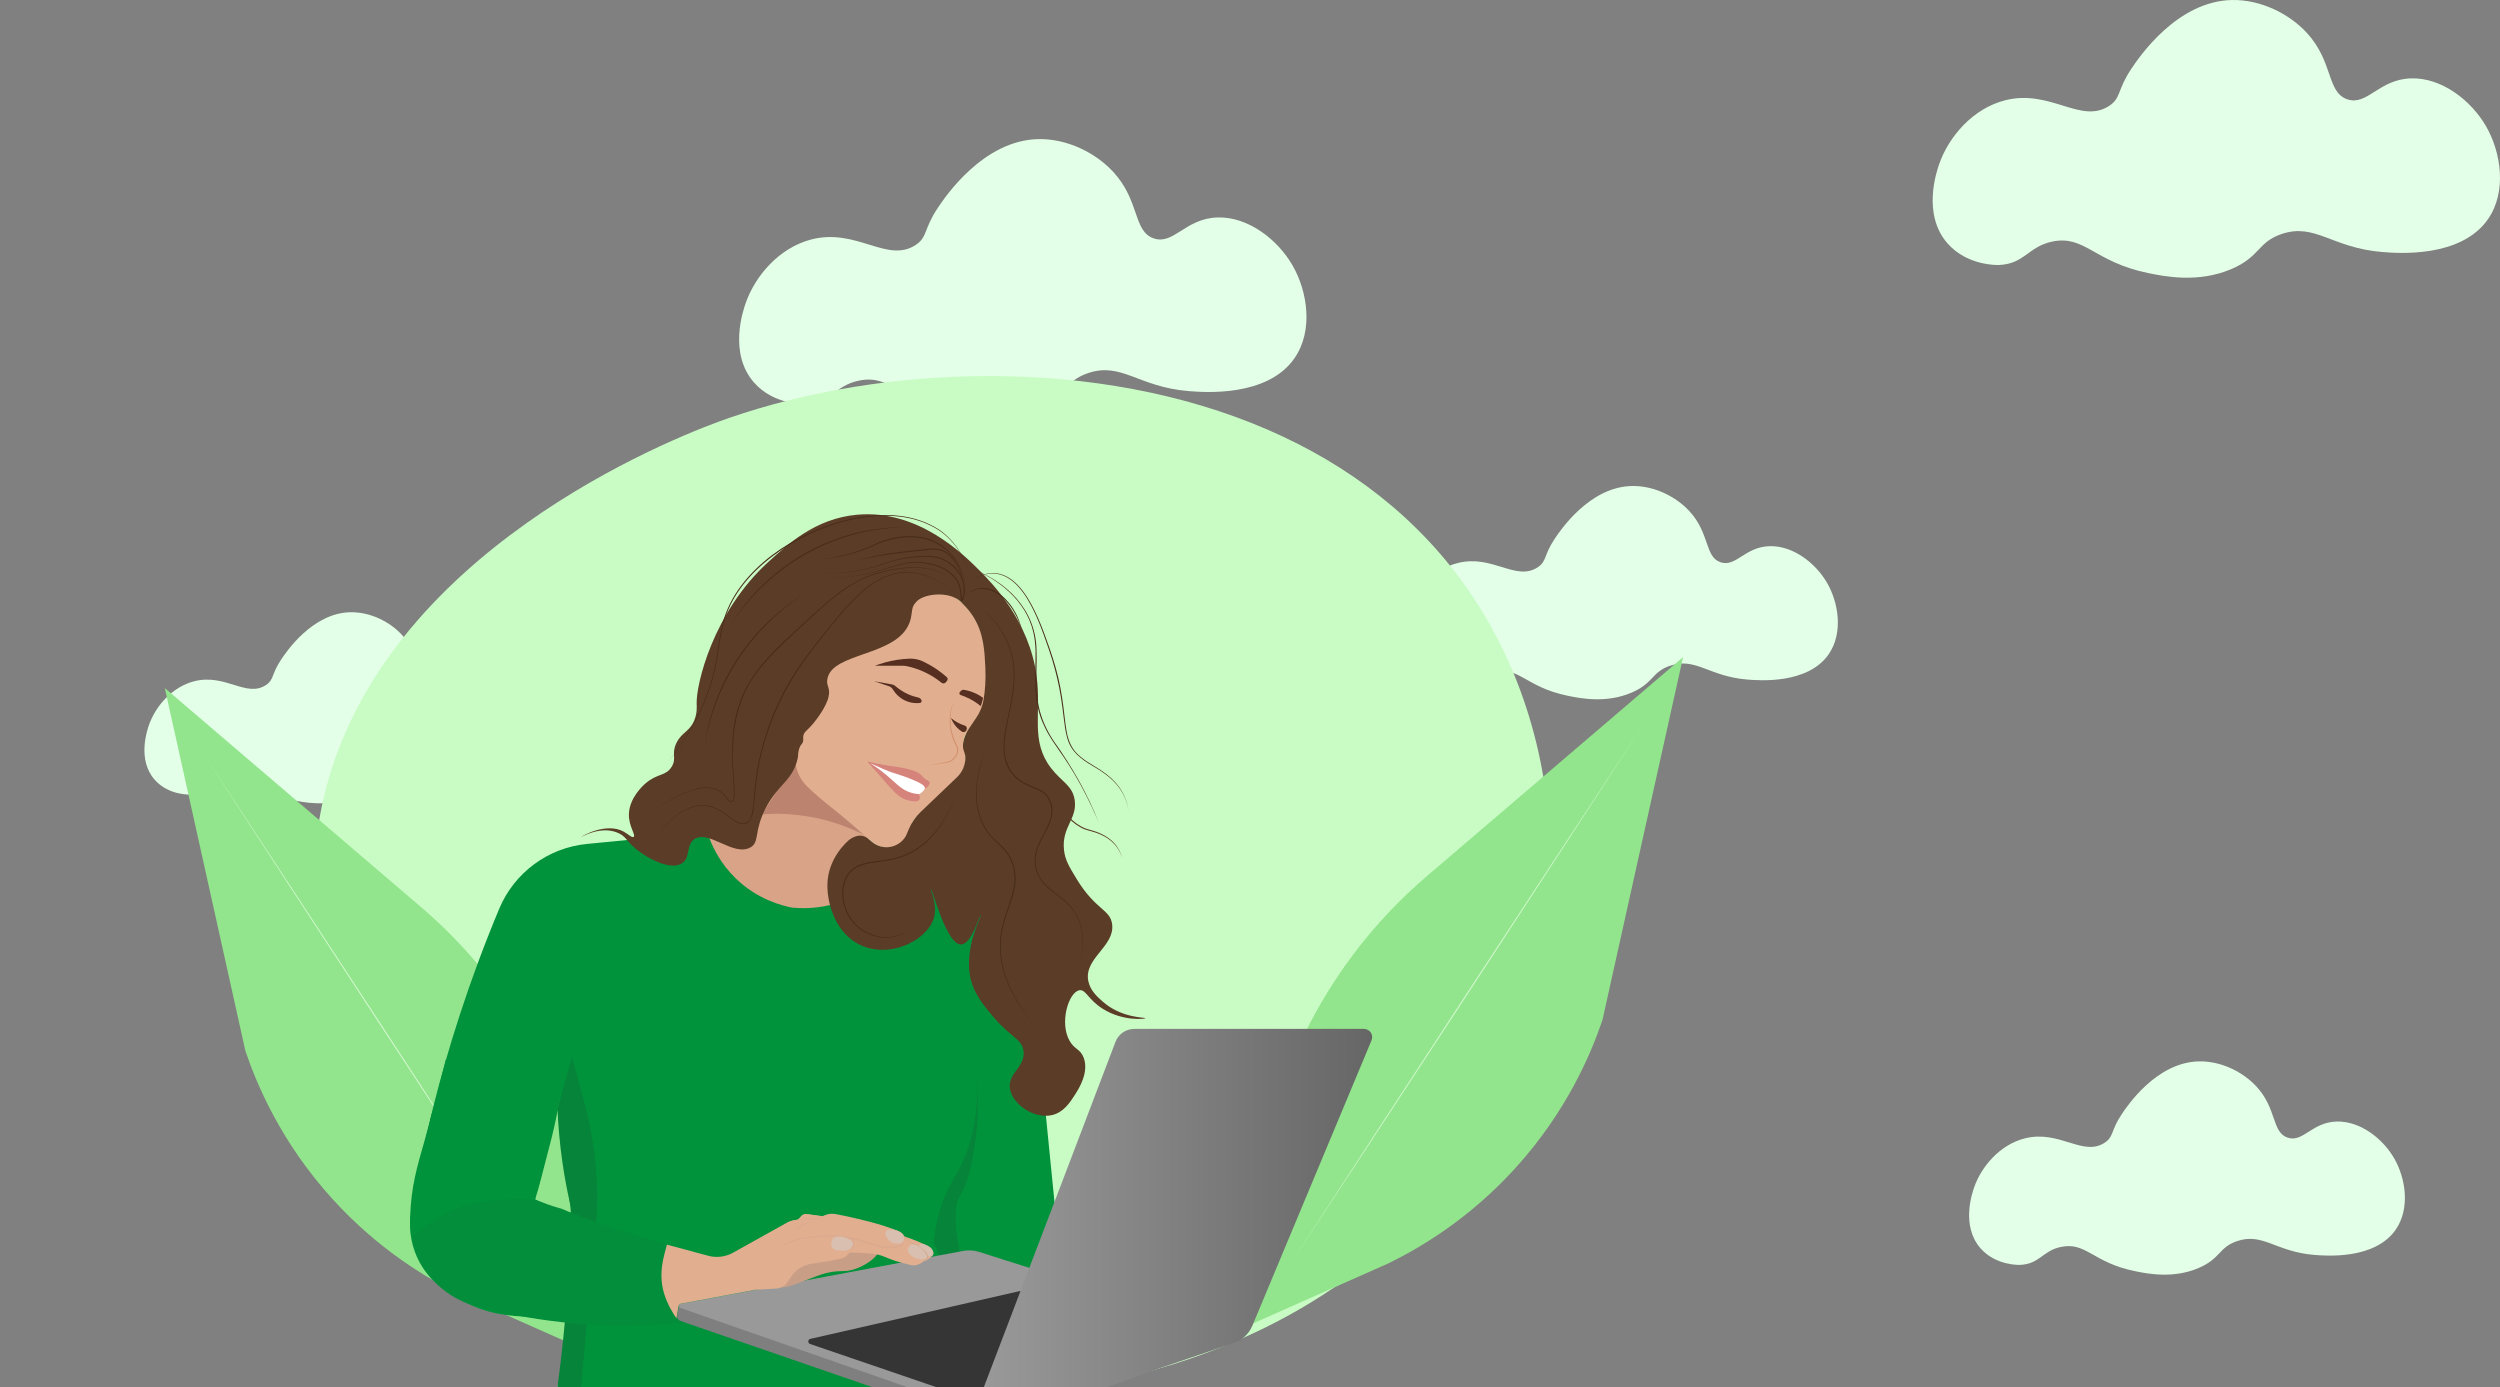 <?xml version="1.0" encoding="UTF-8"?><svg xmlns="http://www.w3.org/2000/svg" xmlns:xlink="http://www.w3.org/1999/xlink" viewBox="0 0 2103 1167.01"><rect x="0" y="0" width="2103" height="1167.01" fill="#808080" stroke="none"/><defs><linearGradient id="Degradado_sin_nombre_14" x1="827.56" y1="1016.26" x2="1154.29" y2="1016.26" gradientUnits="userSpaceOnUse"><stop offset="0" stop-color="#999"/><stop offset="1" stop-color="#666"/></linearGradient></defs><g id="Capa_7"><path d="M1189.1,566.16c-16.71-18.93-7.04-46.77-5.48-51.26,6.18-17.79,21.78-35.97,42.56-41.27,29.3-7.47,48.98,15.75,67.38,3.55,7.63-5.06,5.04-10.16,14.19-23.86,4.65-6.96,29.29-43.85,65.13-44.49,18.48-.33,36.9,8.81,48.36,21.28,17.19,18.7,12.73,38.38,26.12,42.88,12.95,4.36,20.32-12.98,41.27-13.54,19.91-.53,38.84,14.44,48.36,30.95,9.66,16.76,13.64,42.1,1.29,59.97-17.56,25.4-58.66,22.07-68.35,21.28-32.72-2.66-43.36-18.99-65.13-11.61-15.39,5.22-13.72,14.62-32.24,22.57-21.67,9.3-43.43,4.8-54.17,2.58-34.59-7.15-40.72-24.62-61.58-20.31-15.77,3.25-17.81,14.38-34.5,15.15-.85.04-20.41.64-33.21-13.86Z" fill="#e3ffe7"/><path d="M1666.1,1050.16c-16.71-18.93-7.04-46.77-5.48-51.26,6.18-17.79,21.78-35.97,42.56-41.27,29.3-7.47,48.98,15.75,67.38,3.55,7.63-5.06,5.04-10.16,14.19-23.86,4.65-6.96,29.29-43.85,65.13-44.49,18.48-.33,36.9,8.81,48.36,21.28,17.19,18.7,12.73,38.38,26.12,42.88,12.95,4.36,20.32-12.98,41.27-13.54,19.91-.53,38.84,14.44,48.36,30.95,9.66,16.76,13.64,42.1,1.29,59.97-17.56,25.4-58.66,22.07-68.35,21.28-32.72-2.66-43.36-18.99-65.13-11.61-15.39,5.22-13.72,14.62-32.24,22.57-21.67,9.3-43.43,4.8-54.17,2.58-34.59-7.15-40.72-24.62-61.58-20.31-15.77,3.25-17.81,14.38-34.5,15.15-.85.04-20.41.64-33.21-13.86Z" fill="#e3ffe7"/><path d="M130.16,655.97c-14.97-16.96-6.31-41.9-4.91-45.93,5.54-15.94,19.51-32.22,38.13-36.97,26.25-6.69,43.88,14.11,60.37,3.18,6.84-4.54,4.51-9.1,12.71-21.37,4.16-6.23,26.24-39.29,58.35-39.86,16.55-.3,33.06,7.89,43.33,19.06,15.4,16.75,11.41,34.38,23.4,38.42,11.6,3.9,18.2-11.63,36.97-12.13,17.84-.48,34.8,12.94,43.33,27.73,8.66,15.02,12.22,37.71,1.16,53.72-15.73,22.76-52.55,19.77-61.23,19.06-29.31-2.38-38.84-17.01-58.35-10.4-13.79,4.68-12.29,13.1-28.88,20.22-19.41,8.33-38.91,4.3-48.53,2.31-30.99-6.41-36.48-22.05-55.17-18.2-14.13,2.91-15.95,12.88-30.91,13.58-.76.04-18.28.57-29.75-12.42Z" fill="#e3ffe7"/><path d="M634.36,321.85c-21.76-24.65-9.17-60.89-7.14-66.74,8.04-23.16,28.36-46.83,55.41-53.73,38.14-9.73,63.77,20.51,87.73,4.62,9.94-6.59,6.56-13.23,18.47-31.06,6.05-9.05,38.13-57.09,84.79-57.92,24.06-.43,48.04,11.47,62.96,27.7,22.38,24.35,16.57,49.96,34,55.83,16.86,5.67,26.45-16.9,53.73-17.63,25.92-.69,50.57,18.8,62.96,40.3,12.58,21.82,17.76,54.81,1.68,78.07-22.86,33.07-76.37,28.73-88.99,27.7-42.59-3.46-56.45-24.73-84.79-15.11-20.03,6.8-17.86,19.03-41.97,29.38-28.21,12.11-56.55,6.25-70.52,3.36-45.03-9.31-53.02-32.05-80.17-26.44-20.53,4.24-23.18,18.72-44.91,19.73-1.11.05-26.57.83-43.23-18.05Z" fill="#e3ffe7"/><path d="M1638.36,204.85c-21.76-24.65-9.17-60.89-7.14-66.74,8.04-23.16,28.36-46.83,55.41-53.73,38.14-9.73,63.77,20.51,87.73,4.62,9.94-6.59,6.56-13.23,18.47-31.06,6.05-9.05,38.13-57.09,84.79-57.92,24.06-.43,48.04,11.47,62.96,27.7,22.38,24.35,16.57,49.96,34,55.83,16.86,5.67,26.45-16.9,53.73-17.63,25.92-.69,50.57,18.8,62.96,40.3,12.58,21.82,17.76,54.81,1.68,78.07-22.86,33.07-76.37,28.73-88.99,27.7-42.59-3.46-56.45-24.73-84.79-15.11-20.03,6.8-17.86,19.03-41.97,29.38-28.21,12.11-56.55,6.25-70.52,3.36-45.03-9.31-53.02-32.05-80.17-26.44-20.53,4.24-23.18,18.72-44.91,19.73-1.11.05-26.57.83-43.23-18.05Z" fill="#e3ffe7"/><path d="M871.68,1167.01h-185.36c-3.85-.62-7.69-1.29-11.51-2-53.57-9.8-105.26-26.13-152.5-48.81-.84-.39-1.67-.79-2.5-1.2-8.53-4.15-16.92-8.5-25.14-13.07-6.03-3.35-11.98-6.81-17.83-10.39-3.68-2.23-7.31-4.52-10.91-6.85-16.41-10.62-32.02-22.15-46.69-34.57-2.95-2.5-5.87-5.04-8.74-7.61-4.18-3.74-13.82-12.55-26.28-25.82-9-9.59-19.48-21.52-30.41-35.55-.21-.26-.41-.53-.62-.79-.46-.59-.92-1.19-1.38-1.79-.42-.54-.83-1.08-1.24-1.62-35.68-46.74-75.19-115.26-84.49-197.74h0c-2.42-21.35-2.8-43.62-.58-66.69.74-7.7,1.75-15.27,3.01-22.7,36.15-212.46,278.71-313.82,335.57-334.93,4.21-1.55,7.41-2.68,9.42-3.37,129.69-44.73,309.11-52.45,453.13,10.07,67.31,29.21,126.89,73.77,170.05,137.06,4.82,7.05,9.43,14.34,13.82,21.87,21.93,37.58,36.87,78.33,45.4,120.28.85,4.14,1.63,8.3,2.34,12.47,4.29,24.81,6.37,49.96,6.37,75.05,0,85.06-23.91,169.4-67.11,237.2-30.12,47.26-69.51,86.34-115.12,117.44l-.03.02c-23.98,16.36-49.68,30.51-76.66,42.51-6.52,2.9-13.11,5.67-19.78,8.31-17.01,6.76-34.48,12.7-52.28,17.82l-.1.03c-13.18,3.79-26.55,7.13-40.06,10.03-5.55,1.19-11.12,2.31-16.71,3.34l-45.08,2Z" fill="#c9fcc5"/><path d="M1415.79,552.79l-215.59,184.27c-64.72,55.32-110.79,129.27-131.91,211.75l-45.68,178.41,145-64.34c26.58-12.94,68.09-37.26,107.21-80.37,42.89-47.26,63.39-95.59,73.18-124.5,22.6-101.74,45.19-203.48,67.79-305.22Z" fill="#92e58c"/><path d="M1382,610.01c-94.63,145.77-201.35,308.91-297,454,94.62-145.77,201.35-308.91,297-454h0Z" fill="#d2f9cf"/><path d="M138.62,578.79l215.59,184.27c64.72,55.32,110.79,129.27,131.91,211.75l45.68,178.41-145-64.34c-26.58-12.94-68.09-37.26-107.21-80.37-42.89-47.26-63.39-95.59-73.18-124.5-22.6-101.74-45.19-203.48-67.79-305.22Z" fill="#92e58c"/><path d="M172.41,636.01c95.65,145.1,202.38,308.23,297,454-95.66-145.09-202.37-308.23-297-454h0Z" fill="#d2f9cf"/><path d="M871.68,1167.01h-402.78c.09-.66.18-1.33.27-2h447.59l-45.08,2Z" fill="#e3ffe7"/></g><g id="Capa_4"><path d="M744.05,706.81c-5.32-.89-11.95-1.56-19.55-1.3-8.32.28-7.94,4.08-13.5,5.5,3.17,4.84.85,11.66,2.5,24.5,1.98,15.43-2.22,27.54-4.51,33.02-8.21,2.3-40.83,10.43-75.99-6.52-30.63-14.76-44.73-39.65-49-48l57-78,45.36-18,57.68,88.8Z" fill="#d8a387"/><path d="M742,711.01c-12.68-8.17-33.42-19.17-61-24-15.45-2.7-29.13-2.79-40-2,11.67-18.33,23.33-36.67,35-55l66,81Z" fill="#bc836f"/><path d="M819.5,519.51c8.53,13.77,9.21,28,9.9,42.73.47,10.02-.27,18.84-1.37,25.99-.88,5.77-3.06,11.26-6.39,16.05-2.63,3.78-5.5,7.48-8.14,11.25-3.27,4.68-4.12,10.64-2.32,16.07,2.63,7.94.45,16.7-5.6,22.48l-35.05,33.49c-1.34,1.28-2.41,2.83-3.13,4.54l-4.5,10.65c-.16.39-.35.77-.57,1.13-5.92,9.82-19.24,12.12-28.15,4.75-9.88-8.17-20.53-18.11-30.68-26.13-11.49-9.08-18.87-15.33-24.89-21.33-9.37-9.34-12.08-23.42-6.9-35.59,16.97-39.83,29.13-85.53,47.56-123.57.83-1.7,2.17-3.09,3.82-4.01,7.49-4.14,21.92-10.52,40.41-9.5,2.37.13,38.45,2.68,56,31Z" fill="#e1af90"/><path d="M736,560.01c5.02-1.92,11.43-3.86,19-5,3.54-.54,6.87-.83,9.94-.95,4.01-.16,7.99.64,11.61,2.37s7.45,3.86,11.44,6.59c3.21,2.19,6.01,4.43,8.43,6.58.89.79,1,2.13.26,3.05l-1.03,1.28c-.9,1.13-2.54,1.31-3.66.4-3.68-3-8.66-6.43-15.01-9.31-5.1-2.31-9.85-3.71-13.82-4.57-1.39-.3-2.8-.43-4.22-.43h-22.96Z" fill="#562f21"/><path d="M807.98,584.61c-.94-.31-1.28-1.48-.65-2.25l.6-.75c.67-1.01,1.88-1.52,3.08-1.31,2.57.44,5.67,1.24,8.99,2.71,2.85,1.25,5.18,2.69,7,4-.26,1.25-.58,2.59-1,4-.32,1.06-.65,2.06-1,3-2.26-1.88-5.25-4.03-9-6-2.9-1.52-5.62-2.61-8.02-3.39Z" fill="#562f21"/><path d="M735,573.01l14.87,2.62c1.31.23,2.55.8,3.56,1.67,2.51,2.16,6.01,4.68,10.57,6.71,3.09,1.38,5.99,2.23,8.46,2.76,1.2.26,2.19,1.1,2.68,2.22h0c.46,1.06-.25,2.24-1.4,2.36-2.64.28-6.51.25-10.74-1.35-6.52-2.46-10.21-7.24-11.95-10.09-.77-1.27-1.97-2.22-3.38-2.69-4.22-1.41-8.45-2.82-12.67-4.22Z" fill="#562f21"/><path d="M729.5,640.51c10.31,2.42,18.57,3.73,24.5,4.5,0,0,16.71,2.17,21,7,.52.59,1.32,1.76,3,3,2.17,1.6,3.65,1.71,4,3,.31,1.14-.51,2.31-1,3-.95,1.35-2.21,1.96-2.81,2.2-1.73,1.6-3.46,3.2-5.19,4.8.6,1.4,1.19,3.4.28,4.74-1.92,2.81-9.12.62-10.28.26-7-2.16-10.91-6.74-19-16-2.56-2.93-7.56-8.65-14.5-16.5Z" fill="#d6837c"/><path d="M773,668.01c-1.25-.08-3.42-.29-6-1-9.6-2.65-13.63-9.14-25-18-2.14-1.67-5.53-4.19-10-7,6.69,2.95,15.14,6.82,19,8,1.3.4,1.39.4,2.94.88,3.29,1.02,8.59,2.79,14.71,5.41,5.21,2.22,9.53,4.42,9.35,6.71-.09,1.11-1.26,2.27-2,3-1.1,1.09-2.25,1.68-3,2Z" fill="#fff"/><path d="M813.18,613.45c.43-1.3-.28-2.69-1.59-3.1-1.13-.35-2.34-.79-3.59-1.35-3.47-1.54-6.13-3.43-8-5,.69,1.88,2.12,4.99,5,8,1.4,1.46,2.84,2.58,4.14,3.42,1.41.92,3.31.24,3.84-1.36.07-.2.14-.41.2-.61Z" fill="#562f21"/><path d="M802,590.01c-3.77,11.48-3.11,24.39,2.19,35.27.63,1.42,1.57,2.72,1.83,4.29.69,4.75-2.63,9.6-6.99,11.32-1.25.58-3.16.79-4.51,1.03-4.36.71-9.17,1.48-13.52,2.1,2.97-.65,5.96-1.23,8.93-1.85,2.56-.6,6.44-.99,8.8-1.99,3.93-1.7,7.01-6.11,6.35-10.43-.26-1.46-1.2-2.69-1.79-4.04-5.29-11.06-5.88-24.33-1.29-35.7h0Z" fill="#d3906a"/></g><g id="Capa_3"><path d="M469.1,932.78c-.03.12-.06.23-.09.34h0c.01.4.03.79.05,1.19.04-.25.09-.5.14-.75-.03-.26-.07-.52-.1-.78ZM469.1,932.78c-.03.12-.06.23-.09.34h0c.01.4.03.79.05,1.19.04-.25.09-.5.14-.75-.03-.26-.07-.52-.1-.78ZM469.1,932.78c-.03.12-.06.23-.09.34h0c.01.4.03.79.05,1.19.04-.25.09-.5.14-.75-.03-.26-.07-.52-.1-.78ZM469.1,932.78c-.03.12-.06.23-.09.34h0c.01.4.03.79.05,1.19.04-.25.09-.5.14-.75-.03-.26-.07-.52-.1-.78ZM887.02,1011.05l-7.2-72.44-11.68-117.66c-1.92-19.38-9.93-36.94-22.11-50.74-14.24-16.14-34.19-27.13-56.8-29.86l-44.23-5.34c-5.87,5.95-15.57,14.27-29.5,20.5-.96.43-1.91.83-2.85,1.23-1.04.42-2.08.82-3.11,1.19-3.9,1.45-7.71,2.56-11.36,3.41-13.54,3.17-25.01,2.78-31.68,2.17-8.47-1.61-29.47-6.8-48-25-11.98-11.77-18.33-24.45-21.66-33.2-.76-1.99-1.36-3.77-1.84-5.3-.28.03-.55.05-.83.08-14.19,1.39-28.37,2.78-42.56,4.17-8.06.79-16.12,1.58-24.18,2.37-11.25,1.1-22.51,2.21-33.76,3.31-32.72,3.21-61.01,24.15-73.71,54.48-6.22,14.84-12.34,30.33-18.29,46.44-5.03,13.6-9.94,27.65-14.67,42.15-4.23,12.94-8.15,25.7-11.78,38.25-.26.92-.53,1.84-.79,2.75,0,.01,0,.02-.01.02-3.49,12.19-6.71,24.19-9.69,35.97-1.58,6.31-3.11,12.54-4.55,18.72-.02.07-.04.13-.05.19-.66,2.77-1.3,5.53-1.92,8.28-1.34,5.88-2.61,11.71-3.83,17.48h0c-.4,1.91-.8,3.79-1.19,5.68-2.72,13.18-5.14,26.06-7.29,38.6-.48,2.82-.78,5.65-.9,8.46v.04s-.01.03,0,.04c-.01.06-.01.12,0,.17-.54,13.83,3.26,27.38,10.7,38.8,2.38,3.66,5.14,7.09,8.25,10.24,1.21,1.24,2.47,2.42,3.79,3.56.01.01.03.03.04.03.83.72,1.66,1.41,2.53,2.09,5.91,4.62,12.73,9.09,20.54,13,.03.02.07.03.1.05,4.08,2.04,8.42,3.92,13.05,5.58,6.93,2.49,14.34,4.14,21.77,5.17h.01c4.78.67,9.58,1.08,14.24,1.3h.02c14.29.67,27.4-.46,35.65-1.61,2.11-.3,3.9-.59,5.31-.86,0,0-.5,3.1-1.3,7.91-.71,4.29-1.66,9.95-2.71,15.99-2.47,14.21-5.47,30.51-7.16,36.1-.39,1.28-.7,2-.93,2h420.1v-136l-1.98-19.96ZM450,1009.01s.01-.02.01-.03c.09-.24.18-.49.26-.75,0-.01,0-.02.01-.03,3.19-9.07,7.5-27.5,11.72-43.19,3.19-11.91,5.38-22.01,7.06-30.7.04-.25.09-.5.14-.75-.03-.26-.07-.52-.1-.78,0-.04,0-.09-.02-.13-.02-.21-.05-.43-.08-.64.45-2.12.88-4.15,1.29-6.1h0c.74-3.49,1.4-6.68,2-9.6-.08.51-.18,1.08-.29,1.7-.45,2.57-.92,5.3-1.45,8.21,0,.02-.01.05-.01.07,0,.05-.02.11-.03.17-.18,1.02-.37,2.07-.57,3.14,0,.02-.01.04-.01.07-.23,1.27-.47,2.55-.73,3.89,3.42,26.18,6.83,52.35,10.25,78.53.23,1.77.46,3.53.69,5.3.12.92.24,1.83.36,2.75.16,1.29.33,2.58.5,3.87l-.97-.47-29.9-14.47-.13-.06ZM474.62,904.66c-.61,3.12-1.36,6.88-2.26,11.28,1.02-6.03.5-4.1.13-2.6.4-1.84,1.4-6.42,3.51-16.33-.79,4.05-1.21,6.19-1.37,7.09.38-1.75,1.44-7.07,1.46-7.07,0,.1-.9,4.72-1.47,7.63ZM469.1,932.78c-.03.12-.06.23-.09.34h0c.01.4.03.79.05,1.19.04-.25.09-.5.14-.75-.03-.26-.07-.52-.1-.78ZM469.1,932.78c-.03.12-.06.23-.09.34h0c.01.4.03.79.05,1.19.04-.25.09-.5.14-.75-.03-.26-.07-.52-.1-.78ZM469.1,932.78c-.03.12-.06.23-.09.34h0c.01.4.03.79.05,1.19.04-.25.09-.5.14-.75-.03-.26-.07-.52-.1-.78Z" fill="#00933b"/><path d="M502,1021.01c-.21,2.27-.41,4.53-.62,6.8-.14,1.64-.29,3.28-.44,4.92-2.09,23.07-4.18,46.13-6.27,69.2-.37,4.03-.73,8.06-1.09,12.09-.65,7.13-1.3,14.26-1.94,21.39-.89,9.87-1.79,19.73-2.68,29.6-.06.67-.12,1.33-.18,2h-19.88c.09-.66.18-1.33.27-2,1.65-12.25,3.15-24.78,4.48-37.58.12-1.14.23-2.28.35-3.42.39-3.87.76-7.71,1.1-11.54.21-2.21.41-4.41.59-6.6.42-4.81.8-9.58,1.15-14.33,1.75-23.44,2.77-46.13,3.19-68,.03-1.19.05-2.38.07-3.56.01-.87.03-1.73.04-2.59.01-.72.02-1.43.03-2.14-.24-1.04-.49-2.1-.72-3.16-2.45-10.82-4.67-22.53-6.45-35.08-2.17-15.28-3.38-29.6-3.94-42.7-.02-.4-.04-.79-.05-1.18-.01-.04-.01-.08-.01-.12.03-.12.05-.24.08-.36.48-2.07.95-4.14,1.42-6.21.02-.05.03-.1.04-.15,0-.02.01-.05.01-.07,3.14-13.71,6.27-27.42,9.41-41.12,0-.06.03-.11.04-.17l.06.22,1.06,3.88,10.88,39.98c3.19,11.91,6.09,25.65,8,41,2.38,19.16,2.66,36.39,2,51Z" fill="#068439"/><path d="M348,1009.01c-.07.27-.14.55-.21.82-9.72,38.51,13.06,77.89,51.37,88.39,13.62,3.73,28.25,7.08,43.83,9.8,53.17,9.25,99.03,7.86,132.47,4.23l-14.39-65.47c-67.02-19.85-88.08-29.76-88.08-29.76-15.03-4.22-38.05-12.62-62-30-24.13-17.51-39.33-36.96-48-50l-15,72Z" fill="#028e3a"/><path d="M817,888.21c-.13.02,4.55,13.72,5,31.8,0,0,.91,37.3-18.5,69.5-.4.67-1.33,2.18-2.56,4.38-2.8,5.01-7.09,13.55-10.44,24.62-3.34,11.05-4.53,20.59-5,27,17.33,39.67,34.67,79.33,52,119-34.98-107.93-37.36-145.8-30.5-157.5.23-.39.73-1.19,1.38-2.37,2.12-3.78,5.08-9.92,7.41-19.54,9.81-40.51,6.2-71.1,6.2-71.1-1.71-14.54-4.88-25.82-5-25.8Z" fill="#068439"/><path d="M450,1010.01c-9.43-2.32-22.15-1.23-37,0-34.95,2.91-57.37,22.65-67,31-.26-3.9-1.14-8.99-1-16,.52-26.37,6.26-44.91,12-65,4.44-15.55,10.8-38.67,18.11-68.8,30.96,14.93,75.93-20.14,106.89-5.2-4.91,16.47-23.39,84.51-27,104-1.59,8.57-3.91,11.91-5,20Z" fill="#00933b"/></g><g id="Capa_2"><path d="M788.32,1165.01l6.58,2h-60.64l-5.8-2-152.99-52.77h0l-3.02-1.04c-1.98-.69-3.16-2.71-2.79-4.77l1.35-7.42.2.06,1.47.45,161.02,48.9,54.63,16.59Z" fill="#7f7f7f"/><path d="M916.76,1165.01h7.16l9.55-3.34,110.53-38.66-6.92-2.2-11.85-3.76-136.23-43.2-23.13-7.34-42.21-13.39c-4.37-1.38-9.02-1.67-13.52-.82l-3.02.57h0l-17,3.18-6.82,1.28h-.01l-2.9.54-.77.15h-.01l-1.04.19-5.34,1s-.01.01-.02,0l-2.89.55-3.34.62s-.01,0-.01,0l-9.02,1.69s-.01.01-.01,0l-80.83,15.14h-.02l-16.08,3.01-.24.05h-.01l-5.63,1.05h0l-6.19,1.16h-.01l-13.28,2.49h-.05s-63.01,11.81-63.01,11.81c-.1.02-.2.05-.3.08-.06.01-.11.04-.16.07-.01,0-.02,0-.02.01-.08.04-.16.08-.23.14-.06.03-.12.08-.17.13-.52.47-.69,1.22-.49,1.86.15.5.51.93,1.11,1.14l.56.2,185.06,64.6,5.73,2h108.02l45.08-2Z" fill="#999"/><path d="M973.82,1133.51l-84.82,27.82-11.22,3.68-6.1,2h-83.62l-5.85-2-48.52-16.59-52.23-17.86c-2.14-.73-1.98-3.8.22-4.3l126.49-28.87,8.68-1.99,41.15-9.39.38.16,30.62,12.55,84.82,34.79Z" fill="#353535"/><path d="M931,1167.01l42.53-15.37.1-.03,52.28-17.82,12.12-4.13c2.8-.96,5.39-2.38,7.66-4.18,3.39-2.67,6.08-6.19,7.78-10.26l.86-2.06,99.42-238.05c1.91-4.57-1.45-9.6-6.39-9.6h-193.23c-7,0-13.28,4.32-15.77,10.87l-51.34,134.67-21.15,55.46-7.49,19.66-24.98,65.52-.7,1.84-4.38,11.48-.76,2h103.44Z" fill="url(#Degradado_sin_nombre_14)"/></g><g id="Capa_5"><path d="M963.5,856.51c-.11.68-18.94,2.83-36-8-12.43-7.89-14.08-16.42-19.5-15.5-9.08,1.54-17.19,27.63-8,43,4.18,6.98,8.71,6.37,11.5,13.5,4.87,12.41-4.09,26.44-7,31-4.38,6.86-9.7,15.2-19.5,17.5-15.3,3.59-33.63-9.42-35.5-22.5-1.83-12.86,13.34-18.05,11.5-31.5-1.36-9.97-10.35-11.25-24-27-8.29-9.56-18.38-21.21-21-36-4.58-25.86,10.1-50.57,9-51-1.03-.4-7.58,24.26-16.5,24.5-12.44.33-24.07-46.96-25.5-46.5-.77.25,6.06,12.85,2.5,24.5-5.17,16.95-32.36,32.05-56.5,24.5-24.85-7.77-33.32-35.42-33-53,.4-21.78,16.03-35.84,19-38,3.47-2.53,7-3,7-3h.08c2.88-.39,5.8.48,8.02,2.36,1.19,1.01,2.38,2.01,3.56,2.98,8.87,7.34,22.13,5.08,28.09-4.65.26-.43.48-.89.68-1.35l2.08-4.92c2.29-5.43,5.67-10.33,9.93-14.4l30.62-29.26c4.53-4.33,7.04-10.31,7.01-16.52,0-1.14-.2-2.28-.56-3.37l-1.03-3.13c-1.69-5.09,1.48-13.35,4.53-17.76,2.73-3.93,3.36-5.09,6.09-9.01,3.35-4.8,5.53-10.3,6.41-16.09,1.1-7.14,1.84-15.95,1.37-25.97-.7-14.72-1.37-28.96-9.9-42.73-2.61-4.2-5.62-7.84-8.87-10.98-.26-.25-.5-.52-.73-.8-.12-.14-.24-.29-.37-.42-1.19-1.3-2.59-2.39-4.15-3.3-10.5-6.16-28.02-3.83-33.85,2.3-.69.72-1.31,1.53-1.76,2.15-.51.7-.95,1.45-1.25,2.27-1.37,3.67-.73,7.71-2.99,13.58-10.91,28.35-64.84,24.6-69,47-.87,4.66.9,6.24,1.34,9.71.25,1.98.01,3.46-.34,5.29-1.58,8.03-10.99,21.53-18,28-1.02.94-2.33,2.04-3,4-.98,2.85.44,4.44-1,7-.62,1.11-1.17,1.31-2,3-.5,1.01-.8,1.95-1.07,3.03-.76,3.09-.42,4.72-.93,6.97-.51,2.24-1.13,4.24-1.83,6.07-5.34,13.88-15.74,17.53-25.17,35.93-10.15,19.82-4.7,28.57-13,33-14.33,7.64-35.07-15.38-47-7-7.01,4.92-3.14,15.17-10,20-9.38,6.61-28.05-3.22-38-11-9.32-7.28-9.01-11.39-16.5-14.5-14.73-6.11-30.41,3.79-30.5,3.5-.1-.33,20.62-12.51,35.5-4.5,3.99,2.15,7.09,5.5,8.5,4.5,2.06-1.46-4.24-8.96-4-19,.33-13.95,12.14-24.4,14-26,10.17-8.75,17.05-5.89,22-14,4.48-7.34-.55-10.66,4-20,4.5-9.23,11.04-9.35,15-19,2.57-6.27,2.07-11.75,2-14-.53-16.02,13.7-76.81,60-119,16.55-15.08,39.79-36.85,75-40,51.67-4.63,90.1,34.03,103,47,9.98,10.04,41.88,42.12,48,89,4.12,31.53-5.46,54.12,12,77,8.89,11.65,18.15,14.66,20,27,2.38,15.85-11.11,22.72-9,42,.92,8.43,4.24,13.96,11,25,15.67,25.6,27.91,24.97,29.5,37.5,2.38,18.79-24.12,28.62-20,48,1.66,7.82,7.4,12.92,12,17,15.94,14.15,36.11,13.29,36,14Z" fill="#5b3c27"/><path d="M813,500.01c18.91-15.22,38.34,4.97,44.61,22.94,0,0,1.32,4,1.32,4l1.07,4.06c-1.65-5.35-3.76-10.55-6.53-15.38-8.19-14.73-24.28-27.36-40.47-15.62h0Z" fill="#472c19"/><path d="M717.5,472.51c9.12-2.8,18.44-4.95,27.85-6.55,9.41-1.63,18.93-2.31,28.39-3.54,4.77-.48,9.52-1.27,14.35-.89,9.93,1.14,16.6,10.4,19.97,19.09,1.7,4.48,2.81,9.16,3.44,13.88-.85-4.69-2.06-9.32-3.89-13.7-3.45-8.35-10.02-17.26-19.61-18.37-4.69-.34-9.46.47-14.14.97-18.98,1.93-37.91,4.02-56.36,9.09h0Z" fill="#472c19"/><path d="M668,483.01c.33-.25.85-.15,1.25-.2.72-.02,3.1,0,3.88.01,5.07.08,10.48.14,15.5.02,13.76-.29,27.57-1.5,40.98-4.68,6.76-1.45,13.14-4.1,19.71-6.17,6.63-1.96,13.44-3.25,20.32-3.91,6.88-.51,13.96-1.09,20.69.88,9.93,3.23,18.44,11.52,20.78,21.84.9,4.3.75,8.87-.71,13.03-.27.56-.45,1.28-1.14,1.62-.74.28-1.07-.65-1.09-1.13-.18-1.8-.16-3.47-.34-5.18-.32-3.38-1.04-6.76-2.68-9.71-6.37-11.65-23.09-16.26-35.6-16.12-13.83.47-26.56,7.05-40.07,9.49-13.51,2.78-27.36,3.86-41.13,3.21-5.16-.26-10.32-.74-15.41-1.65-1.65-.39-3.5-.5-4.95-1.36h0ZM668,483.01c1.45.85,3.31.96,4.95,1.34,5.09.89,10.25,1.35,15.41,1.6,13.76.61,27.61-.52,41.06-3.45,13.56-2.59,26.15-9.27,40.11-9.87,12.92-.26,29.78,4.35,36.44,16.37,2.77,4.74,2.74,10.41,3.27,15.62,0,.03-.03-.05-.09-.07-.1-.05-.18-.04-.23-.01,2.07-3.94,2.1-9.14,1.26-13.52-2.23-9.99-10.5-18.07-20.1-21.22-6.54-1.95-13.62-1.46-20.37-1.01-6.84.59-13.64,1.82-20.25,3.71-6.59,2.01-13,4.61-19.78,5.99-13.46,3.04-27.28,4.19-41.05,4.44-5.01.1-10.47.02-15.5-.08,0,0-2.58-.03-2.58-.03h-1.29c-.42.06-.9-.05-1.25.2h0Z" fill="#472c19"/><path d="M692.5,470.51c11.79-1.74,23.4-4.72,34.53-8.97,5.65-2.01,10.78-5.12,16.52-6.93,20.61-6.61,43.37-5.19,57.83,12.66,5.7,6.94,9.39,15.47,11.12,24.24-2.03-8.68-5.85-17.01-11.6-23.84-14.59-17.36-36.67-18.55-57.08-12.2-5.67,1.75-10.87,4.89-16.52,6.78-11.23,4.11-22.94,6.93-34.8,8.26h0Z" fill="#472c19"/><path d="M548.5,708.51c11.42-16.03,29.92-37.5,51.9-29.54,4.05,1.51,7.7,3.88,11.14,6.41,3.43,2.43,6.7,5.39,10.67,6.84,4.25,1.57,8.35-.93,9.61-5.18,2.42-8.17,2.14-16.89,3.23-25.3.89-8.51,2.19-16.99,4.05-25.35,5.84-24.99,15.71-49.17,29.72-70.7,9.27-14.4,20.19-27.62,30.9-40.95,13.6-16.09,27.81-33.87,48.33-41.11,21.04-7.39,43.2,3.44,58.45,17.87-15.33-14.23-37.39-24.76-58.28-17.36-20.37,7.26-34.44,25.01-47.92,41.07-10.65,13.33-21.51,26.57-30.71,40.97-13.82,21.51-23.79,45.52-29.68,70.38-3.49,14.57-4.39,29.54-6.04,44.39-.76,6.65-3.53,14.42-11.85,11.85-4.1-1.5-7.33-4.47-10.82-6.96-3.42-2.53-7.01-4.87-10.99-6.37-21.73-7.91-40.22,13.23-51.71,29.04h0Z" fill="#472c19"/><path d="M545.5,684.51c14.27-9.69,46.22-31.76,62.4-17.49,2.4,2,3.9,4.94,6.25,6.89,2.19,1.31,2.97-1.58,3.11-3.29.44-5.17-.22-10.36-.51-15.53-.61-8.31-1.07-16.65-.9-24.99.76-51.37,23.68-72.72,59.22-105.08,18.37-16.64,36.82-35.05,61.09-42.53,20.99-6.21,56.47-11.53,68.35,12.02-12.06-23.38-47.31-17.64-68.17-11.47-24.16,7.54-42.44,25.95-60.71,42.59-12.17,11.31-24.61,22.49-35.16,35.35-22.96,26.75-25.9,60.27-23.06,94.06.27,4.16.62,8.31.62,12.5-.08,2.12.03,4.32-1.08,6.26-1.71,2.46-4.16-.01-5.34-1.71-1.28-1.65-2.55-3.28-4.08-4.65-15.77-13.97-47.78,7.59-62.02,17.07h0Z" fill="#472c19"/><path d="M592.5,629.51c5.55-47.13,31.23-91.27,69.16-119.74,5.41-4.06,11.04-7.81,16.84-11.26-11.42,7.19-22.1,15.54-31.75,24.96-29.16,28.09-48.36,66.02-54.25,106.04h0Z" fill="#472c19"/><path d="M612.5,529.51c26.64-46.88,76.32-79.62,130.03-85.06,7.63-.8,15.31-1.12,22.97-.94-7.66-.02-15.32.46-22.92,1.42-53.44,6.17-102.47,38.55-130.08,84.58h0Z" fill="#472c19"/><path d="M812.5,491.51c37.52-29.38,57.17,16.56,67.82,46.56,3.84,10.53,7.38,21.21,9.93,32.14,2.58,10.93,4.11,22.08,5.34,33.21,1.05,8.25,1.71,16.82,5.77,24.22,4.03,7.49,11.4,12.08,18.49,16.41,15.64,9.08,26.95,19.74,29.66,38.47-2.93-18.56-14.43-29.03-29.97-37.98-10.21-5.95-18.92-12.3-21.97-24.41-1.5-5.45-2.12-11.05-2.82-16.61-1.28-11.12-2.87-22.2-5.48-33.08-2.49-10.91-5.96-21.55-9.74-32.08-10.42-29.8-29.55-75.45-67.03-46.84h0Z" fill="#472c19"/><path d="M815.5,477.51c30.92,11.28,55.88,34.84,56.44,69.49.43,10.61-.56,21.19-.03,31.72.36,10.52,2.51,20.99,6.78,30.63,2.12,4.82,4.68,9.44,7.58,13.84,15.4,21.53,28.64,44.63,38.23,69.32-8.2-19.47-17.97-38.35-29.84-55.85-5.96-8.73-12.5-17.21-16.73-26.98-9.62-20.41-6.55-41.09-6.82-62.65-.21-5.26-.73-10.53-2-15.63-6.17-26.36-29.33-44.55-53.61-53.89h0Z" fill="#472c19"/><path d="M817.5,505.51c22.88,15.15,37.32,38.21,35.81,66.17-.45,18.81-7.54,36.8-8.28,55.53-.36,9.29,2.39,18.73,8.97,25.47,3.9,4.02,8.89,6.64,14.11,8.62,5.15,2.03,10.95,4.39,13.95,9.42,5.72,8.95,3.17,18.35-1.45,27.08-3.38,6.64-7.36,13.12-8.86,20.48-1.51,7.24-.16,15.11,4.01,21.26,4.18,6.25,10.65,10.41,16.43,15.06,20.39,15,22.88,38.38,14.3,60.91,6.56-17.23,6.62-38.66-6.43-52.89-4.97-5.64-11.33-9.73-17.11-14.49-9.29-7.14-14.44-18.3-11.95-30,2.14-11.18,10.21-20.11,12.88-31.06,1.43-5.82.18-12.16-3.38-16.98-3.17-4.1-8.03-5.98-12.78-7.87-5.25-2-10.46-4.77-14.41-8.89-12.84-13.22-9.4-32.17-5.89-48.44,2.31-10.99,4.83-21.98,5.25-33.23,1.63-27.59-12.71-50.99-35.19-66.15h0Z" fill="#472c19"/><path d="M829.5,628.51c-8.15,21.72-12.85,47.96,0,68.78,4.08,6.96,10.69,11.49,16.09,17.4,7.07,8.09,9.93,19.48,8.4,30.04-1.58,10.57-6.23,20.28-9.02,30.5-9.92,32.27,4.88,62.84,25.53,87.28-21.3-24.29-36.12-54.9-26.33-87.5,2.72-10.2,7.31-19.94,8.83-30.41,1.55-10.31-1.17-21.41-8.03-29.35-5.26-5.81-12.04-10.61-16.06-17.58-12.9-21.06-8.02-47.44.59-69.15h0Z" fill="#472c19"/><path d="M804.5,668.51c-8.07,21.38-21.58,43.1-43.84,51.65-8.69,3.48-18.1,4.39-27.25,5.75-6.74,1.02-13.77,2.86-18.26,8.28-7.49,8.98-6.91,22.23-2.53,32.51,3.64,8.45,10.69,15.28,19.16,18.83,12.9,5.57,28.4,2.41,38.71-7.02-6.79,6.29-15.91,10.25-25.28,10.27-14.1.16-27.82-8.76-33.39-21.74-4.56-10.58-5.13-24.22,2.58-33.49,8.03-9.4,21.57-8.33,32.61-10.6,29.55-4.39,47.14-28.27,57.48-54.44h0Z" fill="#472c19"/><path d="M817.5,486.51c-4.97-15.75-13.74-31.03-27.63-40.44-40.81-26.47-103.96-5.54-139.76,21.65-18.93,14.25-35.38,33.4-41.43,56.71-2.37,9.05-3.54,18.37-5.12,27.61-2.62,16.48-7.52,32.62-14.87,47.62-7.28,15.02-16.5,29.06-27.18,41.85,10.55-12.89,19.62-27.01,26.74-42.06,7.27-15,12.1-31.06,14.66-47.52,1.54-9.22,2.69-18.59,5.04-27.69,6.02-23.52,22.53-42.9,41.56-57.32,36.04-27.21,99.76-48.06,140.64-21.25,13.88,9.6,22.52,24.99,27.36,40.84h0Z" fill="#472c19"/><path d="M873,641.01c7.82,18.63,20.05,47.69,39.76,55.77,4.37,1.52,9.15,2.4,13.36,4.51,4.28,2.01,8.31,4.7,11.45,8.26,3.13,3.51,5.37,7.87,6.43,12.46-1.26-4.5-3.56-8.74-6.79-12.12-3.17-3.43-7.16-6-11.41-7.89-4.3-2.01-8.87-2.83-13.37-4.36-20.2-8.1-32.34-37.36-39.44-56.62h0Z" fill="#5b3c27"/></g><g id="Capa_6"><path d="M738.61,1052.01c1.28,3.94-9.88,12.81-21,16-8.27,2.37-11.17.08-23,3-3.81.94-8.2,2.63-17,6-9.89,3.79-15.17,6.3-23,6-3.63-.14-7.4-.29-8-2-1.47-4.19,16.76-15.45,33-22,26.01-10.48,57.08-12.94,59-7Z" fill="#c99e87"/><path d="M561,1047.01l35.39,9.5c6.59,1.61,13.54.77,19.55-2.36l46.55-25.95c1.4-.78,2.94-1.3,4.52-1.53l3.99-.66,3.16-3.19c.9-1.13,2.32-1.71,3.76-1.54l13.69,1.72-28.48,54.28c-2.17,4.13-6.45,6.72-11.11,6.72l-17.02,1-62.12,11.65c-1.13.21-2,1.1-2.19,2.23l-1.69,10.12c-3.4-5.02-7.7-12.05-10.39-21-5.34-17.77.52-33.15,2.39-41Z" fill="#e1af90"/><path d="M674.61,1023.01c.84-1.55,3.79-1.7,5.5-1.5,23.23,2.68,107.8,21.14,105,33-.41,1.71-2.86,4.21-5.5,5.5-2.91,1.42-5.8,1.26-8,1-6.23-.74-9.35-1.11-16-5-15.96-9.32-34.86,1.55-58.5-10.5-13.05-6.66-24.53-18.77-22.5-22.5Z" fill="#e1af90"/><path d="M671,1026.01c3.78-.92,6.84-1.06,9-1,2.39.07,3.65.36,6,0,3.75-.58,5.88-2.21,6-2,.17.29-4.03,4.19-10,6-6.04,1.83-11.35.75-14,0l3-3Z" fill="#dbaa8f"/><path d="M773.61,1047.01c-1.09.92-1.31,2.69-1,4,1.11,4.71,10.01,7.18,12,5,1.04-1.13.18-3.5,0-4-.82-2.26-2.71-3.29-4-4-1-.55-4.97-2.71-7-1Z" fill="#d8bfaf"/><path d="M754.61,1040.01c4.06,1.66,8.77,3.66,14,6,1.29.58,4.56,2.07,8,5,4.09,3.48,4.08,5.31,4,6-.21,1.75-1.76,2.84-2,3-3.15,2.15-8.01-.08-10-1-9.06-4.17-12.84-15.13-14-19Z" fill="#cea88e"/><path d="M685.11,1052.51c2.5.97,2.78.48,25,1,17.89.42,26.83.62,33.5,3.5,8.54,3.68,13.02,4.82,22,7,.95.23,3.28.77,6,0,2.99-.84,6.52-3.28,7-6,.96-5.41-10.3-11.43-17-15-5.36-2.86-13.41-6.26-30-10-2.91-.66-8.53-1.63-19.78-3.56,0,0-19.96-3.43-29.83-3.44-.89,0-2.36.04-5,0-3.82-.05-4.51-.18-6,0-1.87.22-5.01.6-6,2-2.56,3.64,6.07,19.04,20.11,24.5Z" fill="#e1af90"/><path d="M679.61,1045.01c9.11-4.12,16.8-5.5,22-6,11.65-1.13,21.95,1.02,41,5,3.82.8,6.94,1.51,9,2l9-6c.21.63.79,2.63,0,5-.02.05-.04.11-.06.18-.81,2.25-2.82,3.84-5.18,4.21-1.86.29-4.71,1.39-10.75.6-3.57-.46-6.14-1.18-9-2-9.14-2.61-13.71-3.91-14-4-5.53-1.76-16.74-2.78-42,1Z" fill="#dbaa8f"/><path d="M668,1035.01c4-4,9-6,9-6l13.23-5.17,8.97,1.81-31.2,9.36Z" fill="#dbaa8f"/><path d="M666.61,1036.01c5.21-2.89,9.65-5.25,13-7,13.23-6.91,16.32-7.85,20-8,1.94-.08,5.29.61,12,2,4.6.95,8.26,1.81,17,4,5.28,1.32,13.27,3.35,23,7,3.91,1.47,8.13,2.74,9,6,.45,1.69-.04,3.63-1,5-1.44,2.04-3.84,2.66-6,3-8.19,1.29-15.85-.95-16-1-13.55-4.33-20.33-6.49-26-7-6.83-.61-11.72.63-21,3-17.42,4.44-25.26,10.74-28,8-1.29-1.29-1.61-4.77,4-15Z" fill="#e1af90"/><path d="M713.61,1054.01c-20-.33-40-.67-60-1,1.2-1.64,3.14-3.91,6-6,2.75-2,5.81-3.43,12-5,8.86-2.25,15.37-2.56,26-3,3.2-.13,7.14-.23,12,1,4.13,1.05,8.12,2.06,9,5,.83,2.76-1.32,6.36-5,9Z" fill="#dbaa8f"/><path d="M656.61,1082.01c5.98,1.56,7.61-13.47,22-18,5.86-1.85,13.69-1.93,28-5,1.19-.26,3.82-.85,6-3,3.04-2.99,4.83-8.58,3-12-2.57-4.81-11.7-4.22-29-3-12.79.9-17.76,2.61-21,4-5.17,2.22-9.93,4.26-13,9-6.4,9.87-2.23,26.38,4,28Z" fill="#e1af90"/><path d="M700.61,1042.01c-1.74,1.97-1.82,5.84,0,8,1.52,1.81,3.9,1.89,7,2,2.62.09,5.71.2,8-2,.48-.46,2.29-2.2,2-4-.69-4.3-13.18-8.31-17-4Z" fill="#d8bfaf"/><path d="M745.1,1035.9c-1.28,1.95,1.18,5.6,1.51,6.1.42.62,2.18,3.08,5.49,3.9,2.5.62,6.68.5,8-2,1.08-2.05-.33-4.62-.49-4.9-2.9-5.12-12.65-5.95-14.51-3.1Z" fill="#d8bfaf"/><path d="M763.61,1051.01c.16-1.69,1.43-3.42,3-4,5.1-1.88,14.49,7.88,13,11-1.03,2.18-7.72,1.93-12-1-.93-.64-4.29-2.94-4-6Z" fill="#d8bfaf"/></g></svg>